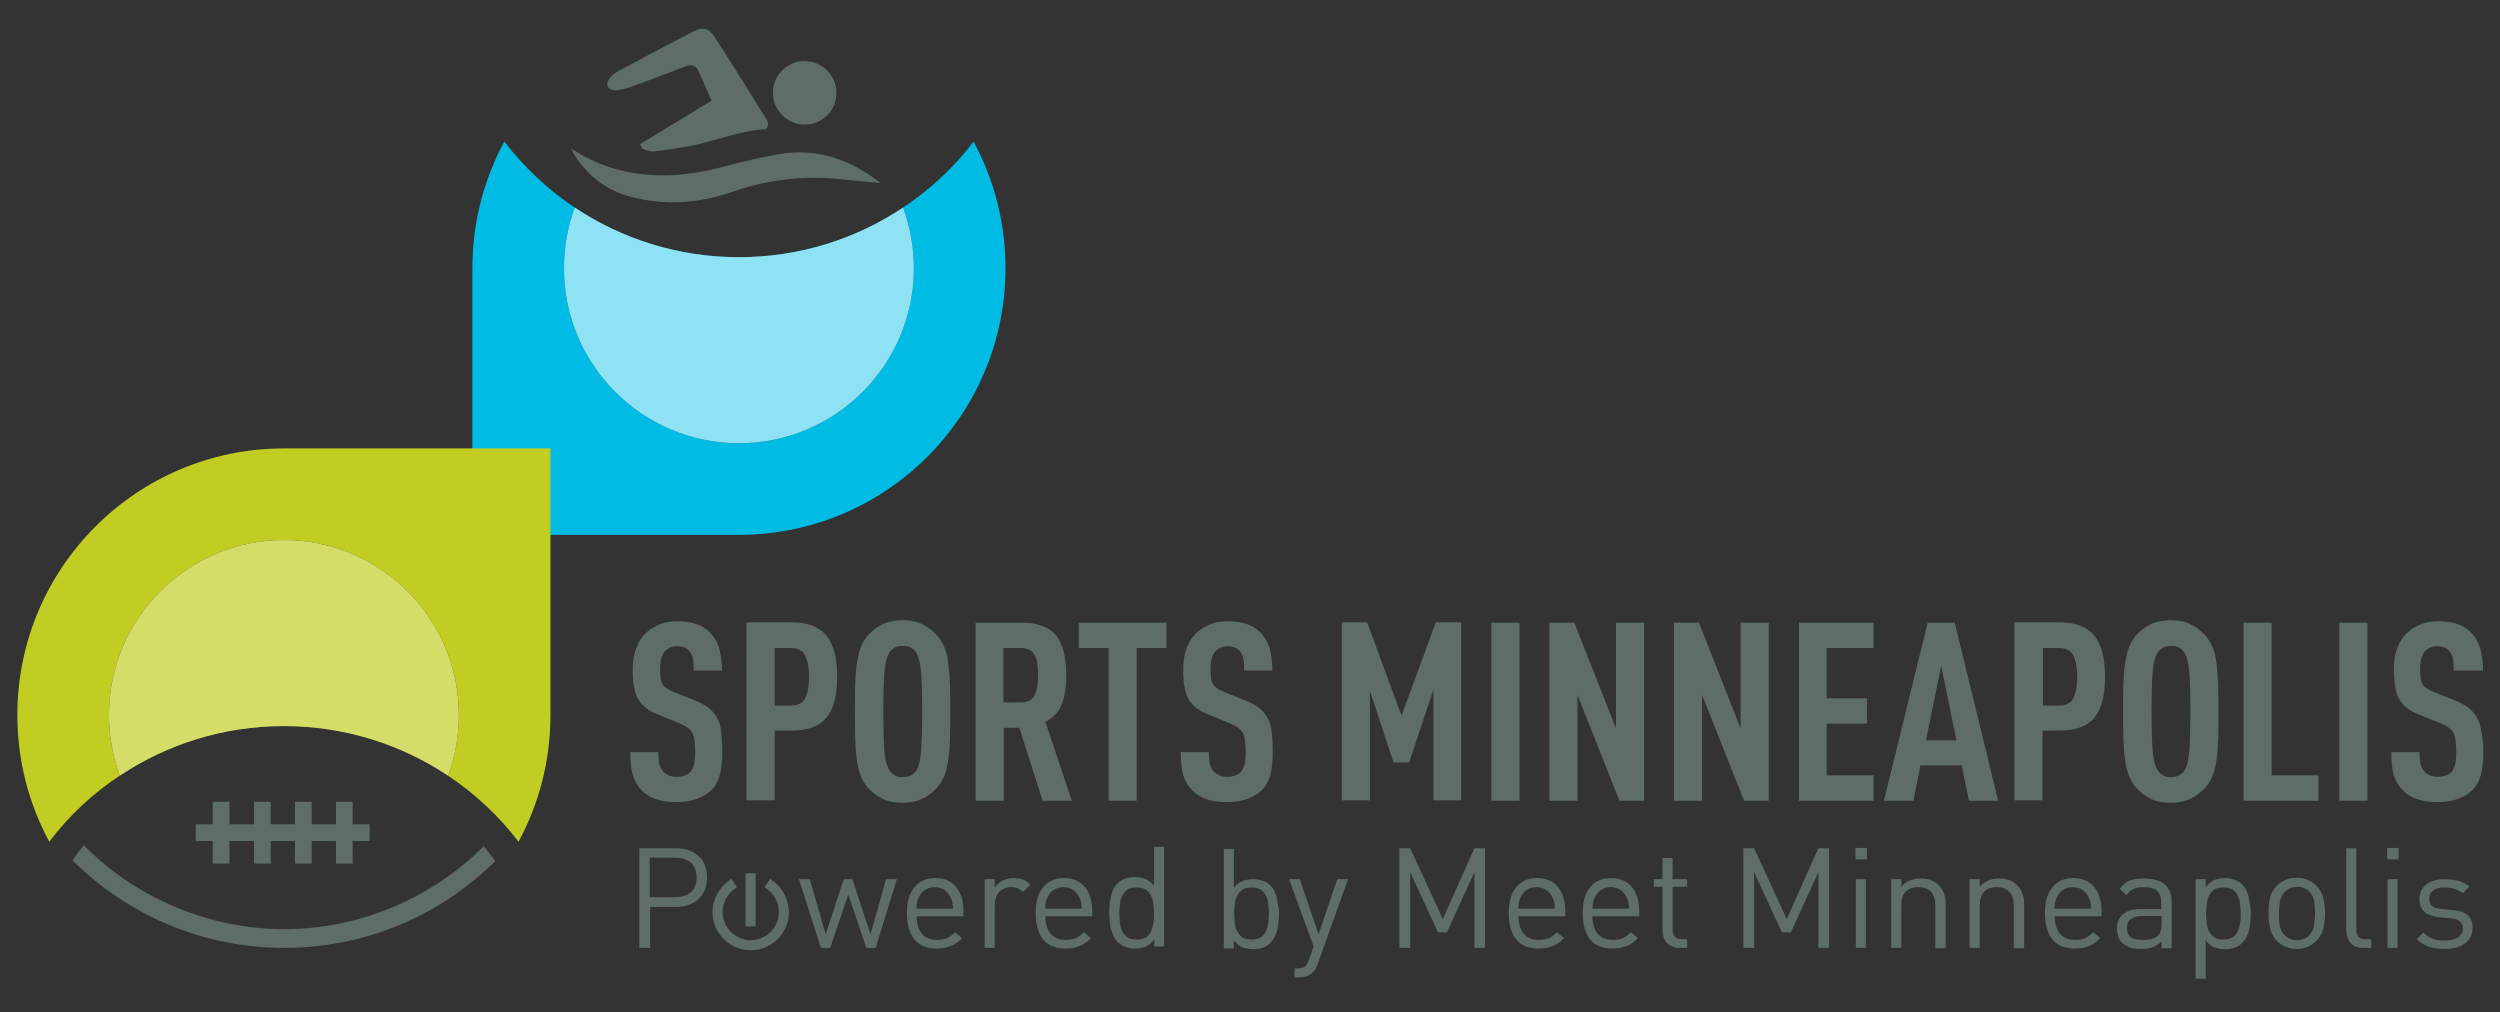 <?xml version="1.0" encoding="utf-8"?>
<!-- Generator: Adobe Illustrator 19.1.0, SVG Export Plug-In . SVG Version: 6.00 Build 0)  -->
<!DOCTYPE svg PUBLIC "-//W3C//DTD SVG 1.1//EN" "http://www.w3.org/Graphics/SVG/1.1/DTD/svg11.dtd">
<svg version="1.1" id="Layer_1" xmlns="http://www.w3.org/2000/svg" xmlns:xlink="http://www.w3.org/1999/xlink" x="0px" y="0px"
	 viewBox="0 0 720.3 291.6" enable-background="new 0 0 720.3 291.6" xml:space="preserve">
<rect x="0" y="0" width="720.3" height="291.6" fill="#333333" stroke="none"/>
<g>
	<g>
		<path fill="#5E6E66" d="M208.1,216.5c0,2.6-0.2,4.9-0.7,6.7c-0.5,1.8-1.3,3.4-2.6,4.6c-1.1,1-2.4,1.8-4.1,2.4
			c-1.7,0.6-3.6,0.9-5.9,0.9c-4.4,0-7.7-1.1-9.9-3.4c-1.2-1.2-2.1-2.7-2.6-4.4c-0.5-1.7-0.7-3.9-0.7-6.6h8.1c0,1.4,0.1,2.5,0.3,3.4
			c0.2,0.9,0.6,1.7,1.2,2.3c0.4,0.4,0.9,0.7,1.5,1c0.6,0.3,1.4,0.4,2.3,0.4c1.8,0,3.1-0.5,3.9-1.4c0.5-0.6,0.9-1.4,1.1-2.3
			c0.2-0.9,0.3-2,0.3-3.4c0-1.3-0.1-2.5-0.2-3.4c-0.1-0.9-0.4-1.7-0.7-2.3c-0.4-0.6-0.9-1.1-1.5-1.5c-0.6-0.4-1.4-0.8-2.4-1.2
			l-6.1-2.5c-1.3-0.5-2.4-1.1-3.3-1.8c-0.9-0.7-1.6-1.5-2.2-2.5c-0.6-1-1-2.2-1.2-3.6c-0.3-1.4-0.4-3.1-0.4-5c0-2.3,0.3-4.4,1-6.2
			c0.7-1.8,1.7-3.4,3.1-4.6c1.1-1,2.4-1.7,3.9-2.3c1.5-0.6,3.1-0.8,4.9-0.8c4,0,7.1,1,9.2,3.1c1.3,1.3,2.3,2.9,2.8,4.7
			c0.5,1.8,0.8,4,0.8,6.4h-8.1c0-1.2-0.1-2.2-0.2-3.1c-0.1-0.9-0.5-1.7-1-2.4c-0.8-1-2-1.5-3.6-1.5c-0.8,0-1.5,0.1-2.1,0.4
			c-0.6,0.3-1,0.6-1.4,1c-0.9,1.1-1.4,2.7-1.4,5c0,1.1,0,1.9,0.1,2.7c0.1,0.7,0.3,1.3,0.6,1.8c0.3,0.5,0.7,0.9,1.3,1.3
			c0.6,0.4,1.3,0.7,2.2,1.1l6,2.4c1.5,0.6,2.8,1.3,3.8,2.1c1,0.8,1.8,1.7,2.4,2.8c0.6,1.1,1,2.4,1.2,4
			C207.9,212.5,208.1,214.3,208.1,216.5z"/>
		<path fill="#5E6E66" d="M241.2,195c0,5.4-1,9.3-3.1,11.8c-2.1,2.5-5.4,3.7-10.1,3.7h-4.8v20.1h-8.1v-51.3H228
			c4.7,0,8,1.3,10.1,3.8C240.2,185.7,241.2,189.6,241.2,195z M233.1,195c0-2.6-0.4-4.6-1.1-6.1c-0.7-1.5-2.2-2.2-4.3-2.2h-4.5v16.6
			h4.5c2.2,0,3.6-0.7,4.3-2.2C232.8,199.6,233.1,197.6,233.1,195z"/>
		<path fill="#5E6E66" d="M273.8,205c0,3,0,5.7-0.1,8c-0.1,2.3-0.2,4.3-0.5,6c-0.2,1.7-0.6,3.2-1.1,4.5c-0.5,1.2-1.2,2.4-2.1,3.4
			c-1.1,1.2-2.4,2.3-4,3.1c-1.6,0.8-3.6,1.3-6,1.3c-2.4,0-4.4-0.4-6-1.3c-1.6-0.8-2.9-1.9-4-3.1c-0.9-1-1.5-2.1-2-3.4
			c-0.5-1.3-0.9-2.8-1.1-4.5c-0.3-1.7-0.4-3.7-0.5-6s-0.1-4.9-0.1-8c0-3,0-5.7,0.1-8s0.2-4.3,0.5-6c0.3-1.7,0.6-3.2,1.1-4.5
			c0.5-1.3,1.2-2.4,2-3.4c1.1-1.2,2.4-2.3,4-3.1c1.6-0.8,3.6-1.3,6-1.3c2.4,0,4.4,0.4,6,1.3c1.6,0.8,2.9,1.9,4,3.1
			c0.9,1,1.5,2.1,2.1,3.4c0.5,1.2,0.9,2.7,1.1,4.5c0.2,1.7,0.4,3.7,0.5,6C273.8,199.4,273.8,202,273.8,205z M265.7,205
			c0-4.7-0.1-8.4-0.3-11.1c-0.2-2.7-0.7-4.7-1.4-5.9c-0.4-0.6-0.9-1-1.5-1.4c-0.6-0.4-1.4-0.5-2.4-0.5c-1,0-1.7,0.2-2.3,0.5
			c-0.6,0.4-1.1,0.8-1.5,1.4c-0.8,1.2-1.3,3.2-1.5,5.9c-0.2,2.7-0.3,6.4-0.3,11.1s0.1,8.4,0.3,11.1c0.2,2.7,0.7,4.7,1.5,5.9
			c0.4,0.6,0.9,1,1.5,1.4c0.6,0.4,1.4,0.5,2.3,0.5c1,0,1.8-0.2,2.4-0.5c0.6-0.4,1.1-0.8,1.5-1.4c0.8-1.2,1.2-3.2,1.4-5.9
			C265.6,213.4,265.7,209.7,265.7,205z"/>
		<path fill="#5E6E66" d="M300.4,230.7l-6.7-21h-4.5v21h-8.1v-51.3h13c4.7,0,8.1,1.2,10.1,3.6c2,2.4,3,6.2,3,11.6
			c0,3.2-0.4,5.9-1.2,8.1c-0.8,2.3-2.4,4-4.8,5.3l7.6,22.7H300.4z M299.1,194.5c0-1.1-0.1-2.1-0.2-3c-0.1-1-0.3-1.8-0.7-2.5
			c-0.3-0.7-0.8-1.3-1.5-1.7c-0.7-0.4-1.5-0.6-2.6-0.6h-5v15.7h5c1.1,0,1.9-0.2,2.6-0.6c0.7-0.4,1.2-1,1.5-1.7
			c0.3-0.7,0.6-1.6,0.7-2.5C299,196.6,299.1,195.6,299.1,194.5z"/>
		<path fill="#5E6E66" d="M327.5,186.7v44h-8.1v-44h-8.6v-7.3h25.3v7.3H327.5z"/>
		<path fill="#5E6E66" d="M366.7,216.5c0,2.6-0.2,4.9-0.7,6.7c-0.5,1.8-1.3,3.4-2.6,4.6c-1.1,1-2.4,1.8-4.1,2.4
			c-1.7,0.6-3.6,0.9-5.9,0.9c-4.4,0-7.7-1.1-9.9-3.4c-1.2-1.2-2.1-2.7-2.6-4.4c-0.5-1.7-0.7-3.9-0.7-6.6h8.1c0,1.4,0.1,2.5,0.3,3.4
			c0.2,0.9,0.6,1.7,1.2,2.3c0.4,0.4,0.9,0.7,1.5,1c0.6,0.3,1.4,0.4,2.3,0.4c1.8,0,3.1-0.5,3.9-1.4c0.5-0.6,0.9-1.4,1.1-2.3
			c0.2-0.9,0.3-2,0.3-3.4c0-1.3-0.1-2.5-0.2-3.4c-0.1-0.9-0.4-1.7-0.7-2.3c-0.4-0.6-0.9-1.1-1.5-1.5c-0.6-0.4-1.4-0.8-2.4-1.2
			l-6.1-2.5c-1.3-0.5-2.4-1.1-3.3-1.8c-0.9-0.7-1.6-1.5-2.2-2.5c-0.6-1-1-2.2-1.2-3.6c-0.3-1.4-0.4-3.1-0.4-5c0-2.3,0.3-4.4,1-6.2
			c0.7-1.8,1.7-3.4,3.1-4.6c1.1-1,2.4-1.7,3.9-2.3c1.5-0.6,3.1-0.8,4.9-0.8c4,0,7.1,1,9.2,3.1c1.3,1.3,2.3,2.9,2.8,4.7
			c0.5,1.8,0.8,4,0.8,6.4h-8.1c0-1.2-0.1-2.2-0.2-3.1c-0.1-0.9-0.5-1.7-1-2.4c-0.8-1-2-1.5-3.6-1.5c-0.8,0-1.5,0.1-2.1,0.4
			c-0.6,0.3-1,0.6-1.4,1c-0.9,1.1-1.4,2.7-1.4,5c0,1.1,0,1.9,0.1,2.7c0.1,0.7,0.3,1.3,0.6,1.8c0.3,0.5,0.7,0.9,1.3,1.3
			c0.6,0.4,1.3,0.7,2.2,1.1l6,2.4c1.5,0.6,2.8,1.3,3.8,2.1c1,0.8,1.8,1.7,2.4,2.8c0.6,1.1,1,2.4,1.2,4
			C366.6,212.5,366.7,214.3,366.7,216.5z"/>
		<path fill="#5E6E66" d="M413,230.7v-32l-7,21h-4.5l-6.8-20.7v31.6h-8.1v-51.3h7.3l9.9,26.9l9.9-26.9h7.3v51.3H413z"/>
		<path fill="#5E6E66" d="M429.7,230.7v-51.3h8.1v51.3H429.7z"/>
		<path fill="#5E6E66" d="M466.6,230.7l-12.1-30.5v30.5h-8.1v-51.3h7.2l12,30.5v-30.5h8.1v51.3H466.6z"/>
		<path fill="#5E6E66" d="M502.5,230.7l-12.1-30.5v30.5h-8.1v-51.3h7.2l12,30.5v-30.5h8.1v51.3H502.5z"/>
		<path fill="#5E6E66" d="M518.3,230.7v-51.3h21.5v7.3h-13.5v14.5h11.6v7.3h-11.6v14.9h13.5v7.3H518.3z"/>
		<path fill="#5E6E66" d="M567.3,230.7l-2.1-10.2h-11.9l-2,10.2h-8.5l12.6-51.3h7.8l12.5,51.3H567.3z M559.3,191.8l-4.4,21.5h8.8
			L559.3,191.8z"/>
		<path fill="#5E6E66" d="M606.5,195c0,5.4-1,9.3-3.1,11.8c-2.1,2.5-5.4,3.7-10.1,3.7h-4.8v20.1h-8.1v-51.3h12.9
			c4.7,0,8,1.3,10.1,3.8C605.5,185.7,606.5,189.6,606.5,195z M598.5,195c0-2.6-0.4-4.6-1.1-6.1c-0.7-1.5-2.2-2.2-4.3-2.2h-4.5v16.6
			h4.5c2.2,0,3.6-0.7,4.3-2.2C598.1,199.6,598.5,197.6,598.5,195z"/>
		<path fill="#5E6E66" d="M639.2,205c0,3,0,5.7-0.1,8c-0.1,2.3-0.2,4.3-0.5,6c-0.2,1.7-0.6,3.2-1.1,4.5s-1.2,2.4-2.1,3.4
			c-1.1,1.2-2.4,2.3-4,3.1c-1.6,0.8-3.6,1.3-6,1.3c-2.4,0-4.4-0.4-6-1.3c-1.6-0.8-2.9-1.9-4-3.1c-0.9-1-1.5-2.1-2-3.4
			c-0.5-1.3-0.9-2.8-1.1-4.5c-0.3-1.7-0.4-3.7-0.5-6c-0.1-2.3-0.1-4.9-0.1-8c0-3,0-5.7,0.1-8c0.1-2.3,0.2-4.3,0.5-6
			c0.3-1.7,0.6-3.2,1.1-4.5c0.5-1.3,1.2-2.4,2-3.4c1.1-1.2,2.4-2.3,4-3.1c1.6-0.8,3.6-1.3,6-1.3c2.4,0,4.4,0.4,6,1.3
			c1.6,0.8,2.9,1.9,4,3.1c0.9,1,1.5,2.1,2.1,3.4c0.5,1.2,0.9,2.7,1.1,4.5c0.2,1.7,0.4,3.7,0.5,6C639.1,199.4,639.2,202,639.2,205z
			 M631.1,205c0-4.7-0.1-8.4-0.3-11.1c-0.2-2.7-0.7-4.7-1.4-5.9c-0.4-0.6-0.9-1-1.5-1.4c-0.6-0.4-1.4-0.5-2.4-0.5
			c-1,0-1.7,0.2-2.3,0.5c-0.6,0.4-1.1,0.8-1.5,1.4c-0.8,1.2-1.3,3.2-1.5,5.9c-0.2,2.7-0.3,6.4-0.3,11.1s0.1,8.4,0.3,11.1
			c0.2,2.7,0.7,4.7,1.5,5.9c0.4,0.6,0.9,1,1.5,1.4c0.6,0.4,1.4,0.5,2.3,0.5c1,0,1.8-0.2,2.4-0.5c0.6-0.4,1.1-0.8,1.5-1.4
			c0.8-1.2,1.2-3.2,1.4-5.9C631,213.4,631.1,209.7,631.1,205z"/>
		<path fill="#5E6E66" d="M646.4,230.7v-51.3h8.1v44H668v7.3H646.4z"/>
		<path fill="#5E6E66" d="M674,230.7v-51.3h8.1v51.3H674z"/>
		<path fill="#5E6E66" d="M715.5,216.5c0,2.6-0.2,4.9-0.7,6.7c-0.5,1.8-1.3,3.4-2.6,4.6c-1.1,1-2.4,1.8-4.1,2.4
			c-1.7,0.6-3.6,0.9-5.9,0.9c-4.4,0-7.7-1.1-9.9-3.4c-1.2-1.2-2.1-2.7-2.6-4.4c-0.5-1.7-0.7-3.9-0.7-6.6h8.1c0,1.4,0.1,2.5,0.3,3.4
			c0.2,0.9,0.6,1.7,1.2,2.3c0.4,0.4,0.9,0.7,1.5,1c0.6,0.3,1.4,0.4,2.3,0.4c1.8,0,3.1-0.5,3.9-1.4c0.5-0.6,0.9-1.4,1.1-2.3
			c0.2-0.9,0.3-2,0.3-3.4c0-1.3-0.1-2.5-0.2-3.4s-0.4-1.7-0.7-2.3c-0.4-0.6-0.9-1.1-1.5-1.5c-0.6-0.4-1.4-0.8-2.4-1.2l-6.1-2.5
			c-1.3-0.5-2.4-1.1-3.3-1.8c-0.9-0.7-1.6-1.5-2.2-2.5c-0.6-1-1-2.2-1.2-3.6s-0.4-3.1-0.4-5c0-2.3,0.3-4.4,1-6.2
			c0.7-1.8,1.7-3.4,3.1-4.6c1.1-1,2.4-1.7,3.9-2.3c1.5-0.6,3.1-0.8,4.9-0.8c4,0,7.1,1,9.2,3.1c1.3,1.3,2.3,2.9,2.8,4.7
			s0.8,4,0.8,6.4H707c0-1.2-0.1-2.2-0.2-3.1c-0.1-0.9-0.5-1.7-1-2.4c-0.8-1-2-1.5-3.6-1.5c-0.8,0-1.5,0.1-2.1,0.4
			c-0.6,0.3-1,0.6-1.4,1c-0.9,1.1-1.4,2.7-1.4,5c0,1.1,0,1.9,0.1,2.7c0.1,0.7,0.3,1.3,0.6,1.8c0.3,0.5,0.7,0.9,1.3,1.3
			c0.6,0.4,1.3,0.7,2.2,1.1l6,2.4c1.5,0.6,2.8,1.3,3.8,2.1c1,0.8,1.8,1.7,2.4,2.8c0.6,1.1,1,2.4,1.2,4
			C715.3,212.5,715.5,214.3,715.5,216.5z"/>
	</g>
	<g>
		<path fill="#00BCE4" d="M260.2,59.8c2,5.4,3.1,11.3,3.1,17.5c0,27.8-22.6,50.4-50.4,50.4c-27.8,0-50.4-22.6-50.4-50.4
			c0-6.1,1.1-12,3.1-17.5c-7.8-5.2-14.6-11.6-20.3-19c-5.9,10.9-9.2,23.3-9.2,36.5l0,76.8l76.8,0c42.4,0,76.8-34.4,76.8-76.8
			c0-13.2-3.3-25.6-9.2-36.5C274.9,48.2,268,54.6,260.2,59.8z"/>
		<rect x="56.4" y="237.5" fill="#5E6E66" width="50.1" height="4.8"/>
		<rect x="96.8" y="231" fill="#5E6E66" width="4.8" height="17.8"/>
		<rect x="85" y="231" fill="#5E6E66" width="4.8" height="17.8"/>
		<rect x="73.2" y="231" fill="#5E6E66" width="4.8" height="17.8"/>
		<rect x="61.3" y="231" fill="#5E6E66" width="4.8" height="17.8"/>
		<path fill="#5E6E66" d="M81.9,267.7c-21.5,0-42.6-8.8-57.8-24.2c-1.1,1.4-2.2,2.9-3.2,4.4c16.4,16.2,38,25.2,61,25.2
			c22.9,0,44.5-8.9,60.8-25c-1.1-1.4-2.2-2.9-3.3-4.3C124.2,259,103.3,267.7,81.9,267.7z"/>
		<path fill="#5E6E66" d="M184.4,41.5c0.3,0.5,0.5,1.2,0.8,1.4c1.1,0.4,2.3,0.9,3.4,0.7c3.8-0.5,7.7-1,11.5-1.8
			c6.8-1.5,13.3-4.1,20.3-4.6c0.4,0,0.9-0.8,0.9-1.3c0-0.7-0.4-1.5-0.8-2.1c-4.8-7.7-9.6-15.4-14.5-23c-1.7-2.7-3.5-3.2-6.3-1.7
			c-7.2,3.7-14.3,7.5-21.4,11.3c-1,0.5-2,1.3-2.7,2.2c-1.3,1.7-0.5,3.4,1.6,3.4c1.4,0,2.8-0.4,4.1-0.8c5.4-1.9,10.7-4,16-6
			c1.6-0.6,3-0.6,3.8,1c1.4,2.9,2.6,5.8,3.9,8.8C198.2,33.2,191.2,37.4,184.4,41.5z M164.6,42.8c0.4,0.8,0.5,1.2,0.7,1.5
			c3.9,6.3,9.4,10.6,16.5,12.4c9.8,2.6,19.7,1.9,29.1-1.4c10.6-3.7,21.1-4.8,32.1-3.6c3.5,0.4,7,0.7,10.5,1
			c-0.1-0.1-0.1-0.3-0.2-0.3c-8.3-6.3-17.5-9.7-28-8.1c-5.9,0.9-11.7,2.4-17.5,3.9c-9.7,2.5-19.5,3.3-29.3,0.8
			C173.7,47.8,169.2,45.8,164.6,42.8z M231.9,35.9c5,0,9.2-4.1,9.1-9.2c0-5-4.2-9.1-9.2-9.1c-5,0-9.2,4.1-9.1,9.2
			C222.7,31.8,226.9,35.9,231.9,35.9z"/>
		<path fill="#C1CD23" d="M34.5,223.5c-2-5.4-3.1-11.3-3.1-17.5c0-27.8,22.6-50.4,50.4-50.4c27.8,0,50.4,22.6,50.4,50.4
			c0,6.1-1.1,12-3.1,17.5c7.8,5.2,14.6,11.6,20.3,19c5.9-10.9,9.2-23.3,9.2-36.5v-76.8H81.8C39.4,129.2,5,163.6,5,206
			c0,13.2,3.3,25.6,9.2,36.5C19.8,235.1,26.7,228.6,34.5,223.5z"/>
		<path fill="#C1CD23" d="M81.8,155.6c-27.8,0-50.4,22.6-50.4,50.4c0,6.1,1.1,12,3.1,17.5c13.5-9,29.8-14.3,47.3-14.3
			c17.5,0,33.8,5.3,47.3,14.3c2-5.4,3.1-11.3,3.1-17.5C132.2,178.2,109.6,155.6,81.8,155.6z"/>
		<path opacity="0.32" fill="#FFFFFF" d="M81.8,155.6c-27.8,0-50.4,22.6-50.4,50.4c0,6.1,1.1,12,3.1,17.5
			c13.5-9,29.8-14.3,47.3-14.3c17.5,0,33.8,5.3,47.3,14.3c2-5.4,3.1-11.3,3.1-17.5C132.2,178.2,109.6,155.6,81.8,155.6z"/>
		<g>
			<path fill="#00BCE4" d="M212.9,127.7c27.8,0,50.4-22.6,50.4-50.4c0-6.1-1.1-12-3.1-17.5c-13.5,9-29.8,14.3-47.3,14.3
				c-17.5,0-33.8-5.3-47.3-14.3c-2,5.4-3.1,11.3-3.1,17.5C162.5,105.1,185.1,127.7,212.9,127.7z"/>
			<path opacity="0.56" fill="#FFFFFF" d="M212.9,127.7c27.8,0,50.4-22.6,50.4-50.4c0-6.1-1.1-12-3.1-17.5
				c-13.5,9-29.8,14.3-47.3,14.3c-17.5,0-33.8-5.3-47.3-14.3c-2,5.4-3.1,11.3-3.1,17.5C162.5,105.1,185.1,127.7,212.9,127.7z"/>
		</g>
	</g>
	<g>
		<g>
			<path fill="#5E6E66" d="M203.7,252.8c0,1.3-0.2,2.5-0.6,3.5c-0.4,1-1,1.9-1.8,2.7c-0.8,0.7-1.7,1.3-2.8,1.7
				c-1.1,0.4-2.3,0.6-3.6,0.6h-7.6v11.8h-3.1v-28.7h10.7c1.3,0,2.5,0.2,3.6,0.6c1.1,0.4,2,1,2.8,1.7c0.8,0.7,1.4,1.6,1.8,2.6
				C203.5,250.4,203.7,251.5,203.7,252.8z M200.7,252.8c0-1.9-0.6-3.3-1.7-4.3c-1.1-0.9-2.6-1.4-4.4-1.4h-7.4v11.4h7.4
				c1.8,0,3.3-0.5,4.4-1.4C200.1,256.2,200.7,254.7,200.7,252.8z"/>
			<path fill="#5E6E66" d="M252.3,273.1h-2.7l-5.2-15.4l-5.2,15.4h-2.7l-6.3-19.8h3.1l4.6,15.9l5.2-15.9h2.5l5.2,15.9l4.5-15.9h3.1
				L252.3,273.1z"/>
			<path fill="#5E6E66" d="M264.1,263.9c0,2.2,0.5,3.9,1.5,5.1c1,1.2,2.4,1.8,4.4,1.8c1.2,0,2.1-0.2,2.9-0.5
				c0.8-0.4,1.5-0.9,2.3-1.7l2,1.7c-0.5,0.5-1,1-1.5,1.3c-0.5,0.4-1,0.7-1.6,0.9s-1.2,0.4-1.9,0.6c-0.7,0.1-1.4,0.2-2.3,0.2
				c-1.3,0-2.5-0.2-3.6-0.6c-1.1-0.4-2-1-2.7-1.9c-0.8-0.8-1.3-1.9-1.7-3.2c-0.4-1.3-0.6-2.8-0.6-4.5c0-3.3,0.7-5.8,2.2-7.5
				c1.5-1.8,3.4-2.6,6-2.6c2.6,0,4.6,0.9,6,2.6c1.4,1.7,2.1,4.1,2.1,7.1v1.3H264.1z M274.6,261.8c0-0.4-0.1-0.8-0.1-1
				c0-0.3-0.1-0.6-0.1-0.8c0-0.2-0.1-0.5-0.2-0.7c-0.1-0.2-0.2-0.5-0.3-0.7c-0.4-0.9-1-1.6-1.8-2.2c-0.8-0.5-1.7-0.8-2.8-0.8
				c-1.1,0-2,0.3-2.8,0.8c-0.8,0.5-1.4,1.3-1.8,2.2c-0.1,0.3-0.2,0.5-0.3,0.7c-0.1,0.2-0.1,0.5-0.2,0.7c0,0.2-0.1,0.5-0.1,0.8
				c0,0.3,0,0.6-0.1,1H274.6z"/>
			<path fill="#5E6E66" d="M294.7,257c-0.5-0.5-1-0.9-1.5-1.1c-0.5-0.2-1.1-0.3-1.9-0.3c-0.7,0-1.4,0.1-2,0.4
				c-0.6,0.3-1.1,0.6-1.5,1.1c-0.4,0.5-0.7,1-0.9,1.7c-0.2,0.6-0.3,1.3-0.3,2.1v12.2h-2.9v-19.8h2.9v2.4c0.5-0.8,1.3-1.5,2.3-2
				c1-0.5,2.1-0.7,3.2-0.7c0.9,0,1.8,0.1,2.6,0.4c0.8,0.3,1.5,0.8,2.2,1.5L294.7,257z"/>
			<path fill="#5E6E66" d="M301.2,263.9c0,2.2,0.5,3.9,1.5,5.1c1,1.2,2.4,1.8,4.4,1.8c1.2,0,2.1-0.2,2.9-0.5
				c0.8-0.4,1.5-0.9,2.3-1.7l2,1.7c-0.5,0.5-1,1-1.5,1.3c-0.5,0.4-1,0.7-1.6,0.9c-0.6,0.3-1.2,0.4-1.9,0.6c-0.7,0.1-1.4,0.2-2.3,0.2
				c-1.3,0-2.5-0.2-3.6-0.6c-1.1-0.4-2-1-2.7-1.9c-0.8-0.8-1.3-1.9-1.7-3.2c-0.4-1.3-0.6-2.8-0.6-4.5c0-3.3,0.7-5.8,2.2-7.5
				c1.5-1.8,3.4-2.6,6-2.6c2.6,0,4.6,0.9,6,2.6c1.4,1.7,2.1,4.1,2.1,7.1v1.3H301.2z M311.7,261.8c0-0.4-0.1-0.8-0.1-1
				c0-0.3-0.1-0.6-0.1-0.8c0-0.2-0.1-0.5-0.2-0.7c-0.1-0.2-0.2-0.5-0.3-0.7c-0.4-0.9-1-1.6-1.8-2.2c-0.8-0.5-1.7-0.8-2.8-0.8
				c-1.1,0-2,0.3-2.8,0.8c-0.8,0.5-1.4,1.3-1.8,2.2c-0.1,0.3-0.2,0.5-0.3,0.7c-0.1,0.2-0.1,0.5-0.2,0.7c0,0.2-0.1,0.5-0.1,0.8
				c0,0.3,0,0.6-0.1,1H311.7z"/>
			<path fill="#5E6E66" d="M332.6,273.1v-2.4c-0.8,1-1.7,1.7-2.6,2.1c-0.9,0.3-1.9,0.5-3,0.5c-1,0-1.9-0.2-2.8-0.5
				c-0.8-0.3-1.5-0.7-2.1-1.3c-1-1-1.6-2.3-2-3.8c-0.3-1.5-0.5-3-0.5-4.7c0-0.8,0-1.6,0.1-2.4s0.2-1.6,0.4-2.3
				c0.2-0.7,0.4-1.4,0.7-2.1s0.7-1.2,1.2-1.7c0.5-0.5,1.2-1,2.1-1.3c0.8-0.3,1.8-0.5,2.8-0.5c1.1,0,2.1,0.2,3,0.5
				c0.9,0.3,1.7,1,2.6,2v-11.2h2.9v28.7H332.6z M332.5,263.2c0-1-0.1-1.9-0.2-2.8c-0.1-0.9-0.3-1.7-0.7-2.4
				c-0.3-0.7-0.9-1.3-1.5-1.7c-0.7-0.4-1.5-0.6-2.6-0.6c-1.1,0-2,0.2-2.6,0.6c-0.6,0.4-1.1,1-1.5,1.7c-0.4,0.7-0.6,1.5-0.7,2.4
				s-0.2,1.9-0.2,2.8c0,1,0.1,1.9,0.2,2.8c0.1,0.9,0.3,1.7,0.7,2.4c0.4,0.7,0.9,1.3,1.5,1.7c0.6,0.4,1.5,0.6,2.6,0.6
				c1.1,0,1.9-0.2,2.6-0.6c0.7-0.4,1.2-1,1.5-1.7c0.3-0.7,0.6-1.5,0.7-2.4C332.5,265.1,332.5,264.1,332.5,263.2z"/>
			<path fill="#5E6E66" d="M368.5,263.2c0,1.6-0.2,3.2-0.5,4.7c-0.3,1.5-1,2.7-2,3.8c-0.5,0.5-1.2,1-2.1,1.3
				c-0.8,0.3-1.8,0.5-2.8,0.5c-1.1,0-2.1-0.2-3-0.5c-0.9-0.3-1.7-1-2.6-2.1v2.4h-2.9v-28.7h2.9v11.2c0.8-1,1.7-1.7,2.6-2
				c0.9-0.3,1.9-0.5,3-0.5c1,0,1.9,0.2,2.8,0.5c0.8,0.3,1.5,0.7,2.1,1.3c0.5,0.5,0.9,1,1.2,1.7s0.6,1.3,0.7,2.1
				c0.2,0.7,0.3,1.5,0.4,2.3C368.5,261.6,368.5,262.4,368.5,263.2z M365.6,263.2c0-1-0.1-1.9-0.2-2.8c-0.1-0.9-0.3-1.7-0.7-2.4
				c-0.3-0.7-0.9-1.3-1.5-1.7c-0.7-0.4-1.5-0.6-2.6-0.6c-1.1,0-2,0.2-2.6,0.6c-0.6,0.4-1.1,1-1.5,1.7c-0.4,0.7-0.6,1.5-0.7,2.4
				c-0.1,0.9-0.2,1.9-0.2,2.8c0,1,0.1,1.9,0.2,2.8c0.1,0.9,0.3,1.7,0.7,2.4c0.4,0.7,0.9,1.3,1.5,1.7c0.6,0.4,1.5,0.6,2.6,0.6
				c1.1,0,1.9-0.2,2.6-0.6c0.7-0.4,1.2-1,1.5-1.7c0.3-0.7,0.6-1.5,0.7-2.4C365.5,265.1,365.6,264.1,365.6,263.2z"/>
			<path fill="#5E6E66" d="M379.6,277.9c-0.4,1-0.8,1.8-1.4,2.3c-0.5,0.5-1.1,0.9-1.8,1.1c-0.7,0.2-1.4,0.3-2.1,0.3h-1.3V279h0.9
				c1,0,1.7-0.2,2.1-0.5c0.4-0.4,0.8-1,1.1-1.9l1.4-3.9l-7.1-19.4h3.1l5.4,15.9l5.4-15.9h3.1L379.6,277.9z"/>
			<path fill="#5E6E66" d="M424.8,273.1v-21.8l-7.9,17.3h-2.6l-8-17.3v21.8h-3.1v-28.7h3.1l9.4,20.4l9.1-20.4h3.1v28.7H424.8z"/>
			<path fill="#5E6E66" d="M437.5,263.9c0,2.2,0.5,3.9,1.5,5.1c1,1.2,2.4,1.8,4.4,1.8c1.2,0,2.1-0.2,2.9-0.5
				c0.8-0.4,1.5-0.9,2.3-1.7l2,1.7c-0.5,0.5-1,1-1.5,1.3c-0.5,0.4-1,0.7-1.6,0.9c-0.6,0.3-1.2,0.4-1.9,0.6c-0.7,0.1-1.4,0.2-2.3,0.2
				c-1.3,0-2.5-0.2-3.6-0.6c-1.1-0.4-2-1-2.7-1.9c-0.8-0.8-1.3-1.9-1.7-3.2c-0.4-1.3-0.6-2.8-0.6-4.5c0-3.3,0.7-5.8,2.2-7.5
				c1.5-1.8,3.4-2.6,6-2.6c2.6,0,4.6,0.9,6,2.6c1.4,1.7,2.1,4.1,2.1,7.1v1.3H437.5z M448,261.8c0-0.4-0.1-0.8-0.1-1
				c0-0.3-0.1-0.6-0.1-0.8c0-0.2-0.1-0.5-0.2-0.7c-0.1-0.2-0.2-0.5-0.3-0.7c-0.4-0.9-1-1.6-1.8-2.2c-0.8-0.5-1.7-0.8-2.8-0.8
				s-2,0.3-2.8,0.8c-0.8,0.5-1.4,1.3-1.8,2.2c-0.1,0.3-0.2,0.5-0.3,0.7c-0.1,0.2-0.1,0.5-0.2,0.7c0,0.2-0.1,0.5-0.1,0.8
				c0,0.3,0,0.6-0.1,1H448z"/>
			<path fill="#5E6E66" d="M458.8,263.9c0,2.2,0.5,3.9,1.5,5.1c1,1.2,2.4,1.8,4.4,1.8c1.2,0,2.1-0.2,2.9-0.5
				c0.8-0.4,1.5-0.9,2.3-1.7l2,1.7c-0.5,0.5-1,1-1.5,1.3c-0.5,0.4-1,0.7-1.6,0.9c-0.6,0.3-1.2,0.4-1.9,0.6c-0.7,0.1-1.4,0.2-2.3,0.2
				c-1.3,0-2.5-0.2-3.6-0.6c-1.1-0.4-2-1-2.7-1.9c-0.8-0.8-1.3-1.9-1.7-3.2c-0.4-1.3-0.6-2.8-0.6-4.5c0-3.3,0.7-5.8,2.2-7.5
				c1.5-1.8,3.4-2.6,6-2.6c2.6,0,4.6,0.9,6,2.6c1.4,1.7,2.1,4.1,2.1,7.1v1.3H458.8z M469.4,261.8c0-0.4-0.1-0.8-0.1-1
				c0-0.3-0.1-0.6-0.1-0.8c0-0.2-0.1-0.5-0.2-0.7c-0.1-0.2-0.2-0.5-0.3-0.7c-0.4-0.9-1-1.6-1.8-2.2c-0.8-0.5-1.7-0.8-2.8-0.8
				s-2,0.3-2.8,0.8c-0.8,0.5-1.4,1.3-1.8,2.2c-0.1,0.3-0.2,0.5-0.3,0.7c-0.1,0.2-0.1,0.5-0.2,0.7c0,0.2-0.1,0.5-0.1,0.8
				c0,0.3,0,0.6-0.1,1H469.4z"/>
			<path fill="#5E6E66" d="M484,273.1c-0.9,0-1.6-0.1-2.2-0.4c-0.6-0.3-1.2-0.7-1.6-1.1c-0.4-0.5-0.7-1-0.9-1.7
				c-0.2-0.6-0.3-1.3-0.3-2.1v-12.3h-2.5v-2.2h2.5v-6.1h2.9v6.1h4.2v2.2h-4.2v12.2c0,0.9,0.2,1.6,0.6,2.1c0.4,0.5,1.1,0.8,2.1,0.8
				h1.5v2.5H484z"/>
			<path fill="#5E6E66" d="M523.9,273.1v-21.8l-7.9,17.3h-2.6l-8-17.3v21.8h-3.1v-28.7h3.1l9.4,20.4l9.1-20.4h3.1v28.7H523.9z"/>
			<path fill="#5E6E66" d="M534.6,247.6v-3.3h3.3v3.3H534.6z M534.7,273.1v-19.8h2.9v19.8H534.7z"/>
			<path fill="#5E6E66" d="M557.6,273.1v-12.2c0-1.8-0.4-3.1-1.3-4c-0.9-0.9-2.1-1.3-3.6-1.3c-1.5,0-2.7,0.4-3.6,1.3
				c-0.9,0.9-1.3,2.2-1.3,4v12.2h-2.9v-19.8h2.9v2.2c0.7-0.8,1.5-1.4,2.5-1.8c0.9-0.4,2-0.6,3.1-0.6c2.1,0,3.8,0.6,5.1,1.9
				c1.4,1.3,2.1,3.2,2.1,5.5v12.7H557.6z"/>
			<path fill="#5E6E66" d="M580.2,273.1v-12.2c0-1.8-0.4-3.1-1.3-4c-0.9-0.9-2.1-1.3-3.6-1.3c-1.5,0-2.7,0.4-3.6,1.3
				c-0.9,0.9-1.3,2.2-1.3,4v12.2h-2.9v-19.8h2.9v2.2c0.7-0.8,1.5-1.4,2.5-1.8c0.9-0.4,2-0.6,3.1-0.6c2.1,0,3.8,0.6,5.1,1.9
				c1.4,1.3,2.1,3.2,2.1,5.5v12.7H580.2z"/>
			<path fill="#5E6E66" d="M592,263.9c0,2.2,0.5,3.9,1.5,5.1c1,1.2,2.4,1.8,4.4,1.8c1.2,0,2.1-0.2,2.9-0.5c0.8-0.4,1.5-0.9,2.3-1.7
				l2,1.7c-0.5,0.5-1,1-1.5,1.3c-0.5,0.4-1,0.7-1.6,0.9c-0.6,0.3-1.2,0.4-1.9,0.6c-0.7,0.1-1.4,0.2-2.3,0.2c-1.3,0-2.5-0.2-3.6-0.6
				c-1.1-0.4-2-1-2.7-1.9c-0.8-0.8-1.3-1.9-1.7-3.2c-0.4-1.3-0.6-2.8-0.6-4.5c0-3.3,0.7-5.8,2.2-7.5c1.5-1.8,3.4-2.6,6-2.6
				c2.6,0,4.6,0.9,6,2.6c1.4,1.7,2.1,4.1,2.1,7.1v1.3H592z M602.5,261.8c0-0.4-0.1-0.8-0.1-1c0-0.3-0.1-0.6-0.1-0.8
				c0-0.2-0.1-0.5-0.2-0.7c-0.1-0.2-0.2-0.5-0.3-0.7c-0.4-0.9-1-1.6-1.8-2.2c-0.8-0.5-1.7-0.8-2.8-0.8s-2,0.3-2.8,0.8
				c-0.8,0.5-1.4,1.3-1.8,2.2c-0.1,0.3-0.2,0.5-0.3,0.7c-0.1,0.2-0.1,0.5-0.2,0.7c0,0.2-0.1,0.5-0.1,0.8c0,0.3,0,0.6-0.1,1H602.5z"
				/>
			<path fill="#5E6E66" d="M622.8,273.1v-1.9c-0.8,0.8-1.6,1.3-2.5,1.7c-0.9,0.3-1.9,0.5-3.3,0.5c-1.4,0-2.5-0.1-3.3-0.4
				c-0.8-0.3-1.6-0.7-2.3-1.4c-0.5-0.5-0.9-1.1-1.1-1.8c-0.2-0.7-0.4-1.5-0.4-2.2c0-1.8,0.6-3.2,1.8-4.2c1.2-1,2.9-1.5,5.1-1.5h5.9
				v-1.9c0-1.5-0.4-2.5-1.1-3.3c-0.8-0.7-2.1-1.1-3.9-1.1c-1.3,0-2.3,0.2-3,0.5c-0.7,0.3-1.4,0.9-2,1.8l-2-1.8
				c0.9-1.2,1.8-1.9,2.9-2.4c1.1-0.4,2.5-0.6,4.1-0.6c2.7,0,4.7,0.6,6,1.7c1.3,1.1,2,2.8,2,4.9v13.5H622.8z M622.8,263.9h-5.5
				c-3,0-4.5,1.2-4.5,3.5c0,1.2,0.4,2,1.1,2.6c0.7,0.6,1.9,0.8,3.5,0.8c0.8,0,1.6-0.1,2.3-0.2c0.7-0.1,1.4-0.5,2.1-1.1
				c0.7-0.6,1-1.8,1-3.4V263.9z"/>
			<path fill="#5E6E66" d="M648.5,263.2c0,1.6-0.2,3.2-0.5,4.7s-1,2.7-2,3.8c-0.5,0.5-1.2,1-2.1,1.3c-0.8,0.3-1.8,0.5-2.8,0.5
				c-1.1,0-2.1-0.2-3-0.5c-0.9-0.3-1.8-1-2.6-2.1V282h-2.9v-28.7h2.9v2.3c0.8-1,1.7-1.7,2.6-2.1c0.9-0.3,1.9-0.5,3-0.5
				c1,0,1.9,0.2,2.8,0.5c0.8,0.3,1.5,0.7,2.1,1.3c0.5,0.5,0.9,1,1.2,1.7c0.3,0.6,0.6,1.3,0.7,2.1c0.2,0.7,0.3,1.5,0.4,2.3
				C648.5,261.6,648.5,262.4,648.5,263.2z M645.6,263.2c0-1-0.1-1.9-0.2-2.8s-0.3-1.7-0.7-2.4c-0.3-0.7-0.9-1.3-1.5-1.7
				c-0.7-0.4-1.5-0.6-2.6-0.6c-1.1,0-2,0.2-2.6,0.6c-0.6,0.4-1.1,1-1.5,1.7c-0.4,0.7-0.6,1.5-0.7,2.4c-0.1,0.9-0.2,1.9-0.2,2.8
				c0,1,0.1,1.9,0.2,2.8c0.1,0.9,0.3,1.7,0.7,2.4c0.4,0.7,0.9,1.3,1.5,1.7c0.6,0.4,1.5,0.6,2.6,0.6c1.1,0,1.9-0.2,2.6-0.6
				c0.7-0.4,1.2-1,1.5-1.7c0.3-0.7,0.6-1.5,0.7-2.4C645.6,265.1,645.6,264.1,645.6,263.2z"/>
			<path fill="#5E6E66" d="M669.9,263.2c0,1.5-0.2,3-0.5,4.3c-0.3,1.4-1,2.5-2,3.6c-0.7,0.7-1.5,1.2-2.5,1.7c-0.9,0.4-2,0.6-3.2,0.6
				c-1.2,0-2.3-0.2-3.2-0.6c-0.9-0.4-1.8-1-2.5-1.7c-0.5-0.5-0.9-1.1-1.2-1.7c-0.3-0.6-0.6-1.2-0.7-1.9c-0.2-0.7-0.3-1.3-0.4-2.1
				c-0.1-0.7-0.1-1.5-0.1-2.3c0-1.5,0.1-3,0.4-4.3c0.3-1.4,1-2.5,2-3.6c0.7-0.7,1.5-1.2,2.5-1.7c0.9-0.4,2-0.6,3.2-0.6
				c1.2,0,2.3,0.2,3.2,0.6s1.8,1,2.5,1.7c1,1,1.7,2.2,2,3.6C669.7,260.2,669.9,261.6,669.9,263.2z M667,263.2c0-1.1-0.1-2.2-0.2-3.4
				c-0.2-1.1-0.6-2-1.3-2.8c-1-1-2.2-1.5-3.6-1.5c-1.4,0-2.6,0.5-3.6,1.5c-0.7,0.7-1.2,1.6-1.4,2.8c-0.2,1.1-0.3,2.2-0.3,3.4
				c0,0.6,0,1.1,0,1.7c0,0.6,0.1,1.1,0.2,1.7c0.1,0.5,0.3,1,0.5,1.5c0.2,0.5,0.5,0.9,0.9,1.3c1,1,2.2,1.5,3.6,1.5
				c1.5,0,2.7-0.5,3.6-1.5c0.7-0.8,1.2-1.7,1.3-2.8C666.9,265.4,667,264.3,667,263.2z"/>
			<path fill="#5E6E66" d="M681,273.1c-1.7,0-3-0.5-3.8-1.5s-1.2-2.3-1.2-3.8v-23.4h2.9v23.3c0,1,0.2,1.7,0.6,2.2
				c0.4,0.5,1.1,0.7,2.1,0.7h1.6v2.5H681z"/>
			<path fill="#5E6E66" d="M687.8,247.6v-3.3h3.3v3.3H687.8z M687.9,273.1v-19.8h2.9v19.8H687.9z"/>
			<path fill="#5E6E66" d="M712.4,267.3c0,1.9-0.7,3.4-2.2,4.5c-1.5,1.1-3.4,1.6-5.8,1.6c-1.7,0-3.2-0.2-4.5-0.6
				c-1.3-0.4-2.5-1.2-3.6-2.2l1.9-1.9c0.8,0.8,1.7,1.4,2.7,1.8c1,0.4,2.2,0.5,3.4,0.5c1.7,0,3-0.3,3.9-0.9c0.9-0.6,1.4-1.5,1.4-2.6
				c0-0.9-0.3-1.6-0.8-2c-0.5-0.5-1.4-0.8-2.5-0.9l-3.3-0.3c-1.9-0.2-3.4-0.7-4.4-1.5c-1-0.9-1.5-2.1-1.5-3.8c0-0.9,0.2-1.7,0.5-2.4
				c0.4-0.7,0.9-1.3,1.5-1.8s1.4-0.9,2.3-1.1c0.9-0.3,1.9-0.4,2.9-0.4c1.5,0,2.8,0.2,4,0.5c1.2,0.3,2.3,0.9,3.2,1.6l-1.9,1.9
				c-0.7-0.5-1.5-0.9-2.4-1.2c-0.9-0.3-1.9-0.4-2.9-0.4c-1.5,0-2.6,0.3-3.3,0.9c-0.8,0.6-1.1,1.4-1.1,2.4c0,0.9,0.3,1.6,0.8,2
				c0.6,0.5,1.5,0.8,2.7,0.9l3.1,0.3c0.9,0.1,1.7,0.2,2.4,0.4c0.7,0.2,1.3,0.5,1.9,0.9c0.5,0.4,0.9,0.9,1.2,1.6
				C712.3,265.6,712.4,266.3,712.4,267.3z"/>
		</g>
		<g>
			<path fill="#5E6E66" d="M222.4,253.6l-0.5-0.4l-1.6,2.4l0.5,0.4c2.2,1.5,3.6,4,3.6,6.8c0,4.5-3.7,8.1-8.1,8.1s-8.1-3.7-8.1-8.1
				c0-2.7,1.3-5.2,3.6-6.8l0.5-0.4l-1.6-2.4l-0.5,0.4c-3,2.1-4.9,5.5-4.9,9.2c0,6.1,5,11,11,11c6.1,0,11-5,11-11
				C227.2,259.1,225.4,255.6,222.4,253.6z"/>
			<rect x="214.8" y="251.6" fill="#5E6E66" width="2.9" height="15.3"/>
		</g>
	</g>
</g>
</svg>
